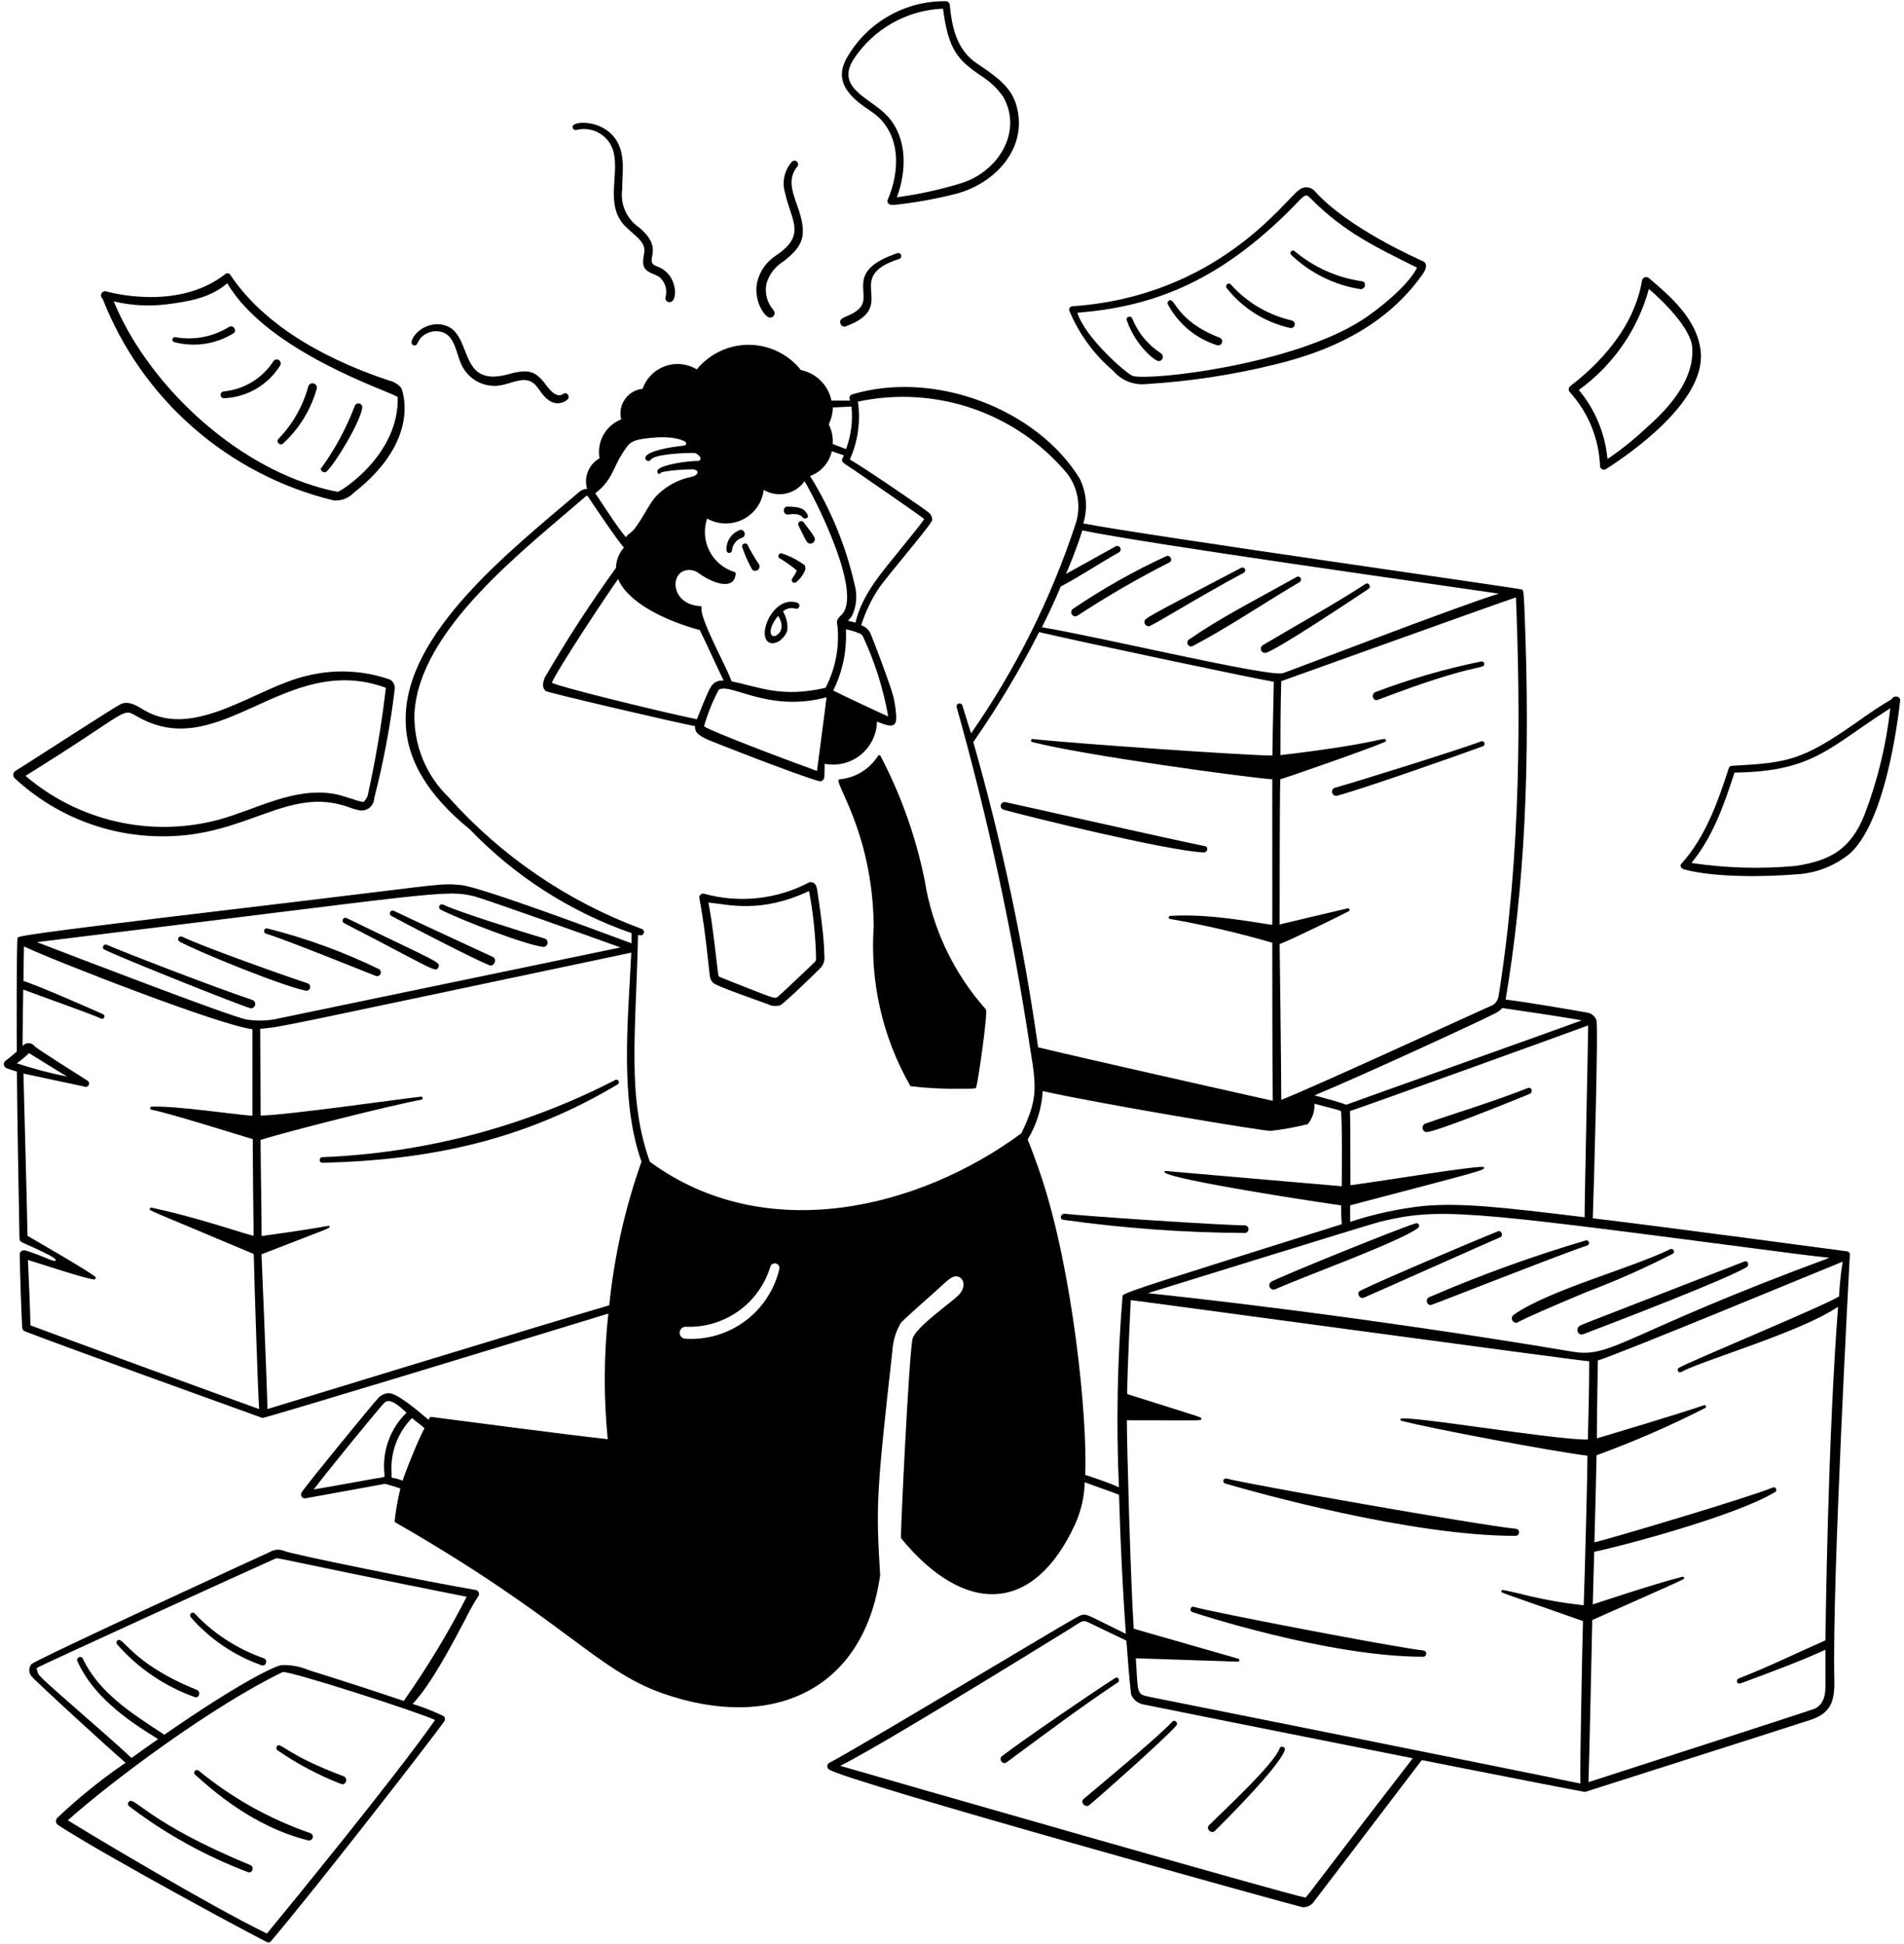 <svg width="380" height="388" viewBox="0 0 380 388" fill="none" xmlns="http://www.w3.org/2000/svg">
<path d="M159.104 120.312C154.135 118.683 150.713 127.603 153.809 128.356C155.234 128.702 156.884 127.012 157.128 125.77C157.245 124.475 156.945 123.176 156.273 122.063C156.6 121.758 157.002 121.545 157.439 121.445C157.875 121.345 158.33 121.361 158.757 121.493C158.835 121.516 158.916 121.523 158.997 121.514C159.077 121.506 159.155 121.481 159.226 121.443C159.297 121.404 159.359 121.351 159.41 121.289C159.46 121.226 159.498 121.153 159.521 121.076C159.544 120.998 159.551 120.917 159.542 120.837C159.534 120.756 159.509 120.678 159.47 120.607C159.432 120.536 159.379 120.474 159.316 120.423C159.253 120.373 159.181 120.335 159.104 120.312ZM155.031 126.808C153.687 127.603 152.994 125.749 155.295 122.939C156.456 124.69 155.988 126.258 155.051 126.727L155.031 126.808ZM155.906 110.435C155.458 110.435 155.092 111.148 155.54 111.413C156.772 112.128 157.937 112.953 159.022 113.877C158.533 115.201 157.698 115.608 158.126 116.117C158.208 116.216 158.32 116.285 158.445 116.314C158.57 116.344 158.701 116.332 158.818 116.28C159.516 115.73 160.086 115.036 160.488 114.243C160.623 114.042 160.707 113.81 160.732 113.569C160.757 113.327 160.722 113.084 160.631 112.859C159.207 111.786 157.609 110.966 155.906 110.435ZM149.267 108.826C149.206 108.695 149.1 108.59 148.969 108.53C148.837 108.469 148.688 108.458 148.549 108.497C148.409 108.536 148.288 108.623 148.207 108.743C148.126 108.863 148.091 109.008 148.107 109.152C148.631 110.744 149.313 112.279 150.143 113.734C150.295 113.866 150.488 113.942 150.689 113.948C150.89 113.955 151.088 113.892 151.248 113.77C151.408 113.648 151.521 113.475 151.569 113.279C151.616 113.083 151.594 112.877 151.508 112.696C150.978 111.942 149.267 109.152 149.267 108.826ZM160.448 104.326C160.364 104.185 160.228 104.084 160.069 104.044C159.911 104.004 159.743 104.028 159.602 104.112C159.462 104.196 159.361 104.332 159.321 104.49C159.28 104.649 159.305 104.817 159.389 104.957C159.552 105.242 160.631 107.523 160.977 108.073C161.096 108.275 161.29 108.422 161.518 108.482C161.745 108.541 161.986 108.507 162.189 108.389C162.391 108.27 162.538 108.075 162.598 107.848C162.657 107.621 162.623 107.379 162.504 107.177C162.199 106.607 160.672 104.631 160.448 104.326ZM147.801 105.751C146.951 106.028 146.214 106.576 145.707 107.312C145.199 108.048 144.947 108.931 144.991 109.824C144.991 109.97 145.049 110.11 145.152 110.213C145.255 110.316 145.395 110.374 145.541 110.374C145.687 110.374 145.826 110.316 145.93 110.213C146.033 110.11 146.091 109.97 146.091 109.824C146.158 109.231 146.402 108.672 146.791 108.218C147.179 107.764 147.694 107.437 148.27 107.279C148.418 107.179 148.53 107.034 148.59 106.865C148.65 106.696 148.654 106.513 148.601 106.341C148.549 106.17 148.443 106.021 148.299 105.914C148.155 105.808 147.98 105.751 147.801 105.751ZM157.413 102.697C160.203 102.31 159.959 103.491 160.631 103.491C161.303 103.491 161.425 103.084 160.997 102.452C160.57 101.821 160.142 101.129 157.149 101.129C156.151 101.108 156.171 102.88 157.413 102.697ZM181.708 216.82C184.998 217.219 188.312 217.389 191.626 217.329C194.579 217.329 194.782 217.329 194.843 217.023C195.312 215.252 197.206 201.954 196.758 201.485C190.3 194.231 186.059 185.276 184.539 175.683C182.788 167.056 179.826 158.719 175.741 150.92C175.72 150.867 175.684 150.822 175.637 150.79C175.589 150.758 175.534 150.741 175.477 150.741C175.42 150.741 175.364 150.758 175.317 150.79C175.27 150.822 175.233 150.867 175.212 150.92C174.378 152.221 173.259 153.315 171.939 154.12C170.62 154.924 169.134 155.418 167.596 155.563C165.803 155.563 174.173 165.521 174.377 184.908C173.606 196.037 176.157 207.144 181.708 216.82ZM163.767 193.217C164.068 192.889 164.292 192.497 164.422 192.07C164.553 191.644 164.586 191.194 164.52 190.753C164.52 186.925 163.421 179.777 163.095 177.679C162.973 176.946 162.851 176.6 162.484 176.315C162.349 176.22 162.197 176.154 162.036 176.119C161.875 176.084 161.709 176.081 161.547 176.111C155.072 179.54 147.529 180.356 140.47 178.392C140.353 178.364 140.231 178.369 140.116 178.405C140.002 178.441 139.899 178.506 139.818 178.595C139.126 179.288 139.94 178.331 141.509 193.462C141.671 194.867 141.671 195.641 142.384 196.231C143.097 196.822 147.19 198.268 153.279 200.467C153.655 200.666 154.068 200.786 154.492 200.817C154.916 200.849 155.342 200.792 155.743 200.65C156.619 200.223 163.258 193.747 163.767 193.217ZM143.402 194.806C143.219 194.235 142.262 184.155 141.366 180.164C145.439 180.55 151.813 182.404 161.466 177.862C162.287 182.23 162.756 186.657 162.871 191.099C162.871 191.486 162.871 191.731 162.667 191.975C162.464 192.219 155.662 198.655 155.295 198.919C154.583 199.449 154.99 199.49 145.948 195.946C143.647 195.009 143.504 195.009 143.402 194.806ZM122.895 215.537C104.716 224.912 84.704 230.188 64.266 230.994C64.135 231.019 64.018 231.088 63.933 231.19C63.849 231.292 63.803 231.421 63.803 231.554C63.803 231.686 63.849 231.815 63.933 231.917C64.018 232.019 64.135 232.089 64.266 232.114C85.811 231.604 104.628 227.613 123.323 216.433C123.413 216.361 123.477 216.261 123.503 216.149C123.529 216.036 123.516 215.918 123.467 215.814C123.417 215.71 123.333 215.626 123.23 215.575C123.126 215.525 123.008 215.511 122.895 215.537ZM50.438 199.632C42.618 197.025 23.414 189.572 21.317 188.594C20.706 188.309 20.197 189.246 20.828 189.552C24.697 191.446 47.75 200.63 49.97 201.261C50.175 201.291 50.383 201.246 50.557 201.134C50.731 201.022 50.858 200.85 50.916 200.651C50.973 200.452 50.956 200.239 50.868 200.052C50.78 199.865 50.627 199.715 50.438 199.632ZM61.353 196.272C57.118 194.887 40.317 188.92 36.366 186.986C36.237 186.915 36.084 186.9 35.943 186.942C35.802 186.984 35.683 187.08 35.613 187.21C35.542 187.339 35.527 187.492 35.569 187.633C35.611 187.774 35.707 187.893 35.837 187.963C39.563 190 56.405 196.842 60.946 197.738C61.141 197.792 61.349 197.767 61.524 197.667C61.7 197.568 61.829 197.403 61.883 197.209C61.937 197.014 61.912 196.806 61.812 196.631C61.713 196.455 61.548 196.326 61.353 196.272ZM53.371 185.336C53.233 185.298 53.086 185.317 52.962 185.387C52.837 185.458 52.747 185.575 52.709 185.713C52.671 185.851 52.689 185.998 52.76 186.122C52.831 186.246 52.948 186.337 53.086 186.375C56.894 187.515 71.719 193.523 75.038 194.826C75.214 194.879 75.403 194.867 75.57 194.791C75.737 194.715 75.87 194.58 75.945 194.413C76.02 194.246 76.031 194.057 75.977 193.881C75.922 193.706 75.806 193.557 75.65 193.462C68.524 189.991 61.057 187.268 53.371 185.336ZM69.133 183.239C69.004 183.191 68.861 183.192 68.733 183.242C68.604 183.291 68.498 183.385 68.433 183.507C68.369 183.629 68.351 183.769 68.382 183.903C68.413 184.038 68.492 184.156 68.603 184.236C86.748 193.604 86.931 194.215 87.481 193.115C88.031 192.016 87.379 192.118 69.133 183.239ZM98.356 191.018C97.216 190.488 80.72 182.872 78.643 181.833C77.991 181.487 77.442 182.465 78.073 182.811C81.311 184.583 94.365 191.344 97.643 192.667C98.6 193.075 99.293 191.486 98.356 191.018ZM87.848 181.528C91.249 183.34 104.791 188.615 108.436 189.022C109.414 189.022 109.597 187.637 108.701 187.352C103.59 185.805 91.391 182.017 88.337 180.53C88.211 180.501 88.079 180.515 87.963 180.57C87.846 180.626 87.752 180.719 87.695 180.835C87.639 180.95 87.623 181.082 87.651 181.208C87.678 181.334 87.748 181.447 87.848 181.528ZM94.792 317.36C85.852 315.853 58.36 310.314 56.67 309.58C56.216 309.396 55.726 309.32 55.238 309.359C54.75 309.398 54.278 309.55 53.859 309.804C53.391 310.008 6.899 331.391 6.267 332.206C5.995 332.543 5.846 332.963 5.846 333.397C5.846 333.831 5.995 334.251 6.267 334.588C6.675 335.219 21.134 348.497 25.064 351.878C20.236 355.173 15.68 358.85 11.44 362.875C11.342 362.974 11.268 363.094 11.222 363.226C11.177 363.358 11.161 363.498 11.177 363.636C11.193 363.775 11.239 363.908 11.313 364.027C11.386 364.145 11.485 364.245 11.603 364.32C20.93 370.43 53.086 387.76 53.513 387.76C53.617 387.761 53.719 387.739 53.814 387.697C53.909 387.655 53.994 387.593 54.063 387.516C63.288 376.641 86.137 347.194 88.683 343.589C88.739 343.506 88.778 343.411 88.797 343.312C88.817 343.213 88.816 343.111 88.795 343.012C88.774 342.914 88.734 342.82 88.676 342.737C88.618 342.654 88.544 342.584 88.459 342.53C86.486 341.576 84.444 340.773 82.349 340.127C85.954 336.38 90.231 328.234 92.878 323.225C93.612 321.694 94.442 320.212 95.362 318.785C95.478 318.67 95.557 318.523 95.59 318.363C95.623 318.202 95.608 318.036 95.548 317.884C95.487 317.733 95.383 317.602 95.249 317.509C95.114 317.415 94.956 317.364 94.792 317.36ZM56.425 333.774C57.871 333.489 83.958 341.919 86.83 343.345C78.684 354.993 56.507 382.038 53.269 385.968C41.722 380.368 17.366 365.766 13.537 363.363C22.518 355.319 42.679 340.372 56.425 333.774ZM61.557 333.366C59.854 332.64 58.01 332.306 56.161 332.389C54.837 332.592 48.015 335.729 32.802 346.277C26.428 342.103 19.789 337.989 16.511 331.065C16.165 330.373 15.126 330.923 15.452 331.635C18.567 338.457 24.962 343.141 31.56 347.153C29.89 348.314 28.098 349.577 26.245 350.921C23.537 348.375 19.769 345.096 16.409 342.164C6.491 333.488 7.795 334.486 7.428 333.489C7.306 333.142 7.286 333.061 7.428 332.898C8.283 332.368 50.581 313.042 54.816 311.189C55.672 310.823 52.434 310.639 93.143 318.745C89.443 325.959 85.245 332.907 80.578 339.537C75.14 337.684 67.809 335.321 61.557 333.366Z" fill="black"/>
<path d="M39.298 337.337C25.959 331.961 24.575 326.361 23.394 327.501C23.344 327.551 23.304 327.609 23.277 327.674C23.25 327.739 23.236 327.808 23.236 327.878C23.236 327.948 23.25 328.018 23.277 328.082C23.304 328.147 23.344 328.206 23.394 328.255C27.566 333.027 32.896 336.645 38.871 338.763C39.767 339.068 40.133 337.684 39.298 337.337ZM52.617 331.004C47.38 329.177 42.658 326.118 38.85 322.084C38.382 321.575 37.608 322.308 38.077 322.838C41.881 327.187 46.741 330.484 52.189 332.409C53.085 332.715 53.553 331.33 52.617 331.004ZM284.142 329.477C277.808 328.744 241.213 321.677 238.281 320.761C237.609 320.537 237.303 321.575 237.975 321.799C238.24 321.901 264.877 330.719 284.121 330.719C284.267 330.695 284.4 330.621 284.497 330.509C284.594 330.397 284.648 330.254 284.65 330.106C284.653 329.958 284.603 329.814 284.51 329.699C284.417 329.584 284.287 329.505 284.142 329.477ZM244.533 296.14C250.52 297.891 281.433 306.587 302.47 306.587C302.659 306.587 302.84 306.512 302.974 306.378C303.108 306.245 303.183 306.063 303.183 305.874C303.183 305.685 303.108 305.504 302.974 305.37C302.84 305.237 302.659 305.161 302.47 305.161C295.22 304.449 249.013 296.282 244.797 295.142C244.665 295.107 244.524 295.126 244.406 295.195C244.287 295.263 244.201 295.376 244.166 295.509C244.131 295.641 244.15 295.782 244.219 295.9C244.287 296.019 244.4 296.105 244.533 296.14ZM282.574 244.19C278.684 245.391 255.896 254.678 253.778 255.818C253.606 255.91 253.471 256.057 253.394 256.236C253.318 256.415 253.304 256.615 253.357 256.802C253.409 256.99 253.523 257.154 253.682 257.267C253.84 257.381 254.032 257.437 254.226 257.427C254.613 257.427 253.513 257.63 262.901 253.944C270.62 250.91 280.211 247.143 282.961 245.167C283.074 245.106 283.162 245.004 283.206 244.883C283.25 244.761 283.248 244.627 283.2 244.507C283.153 244.387 283.063 244.288 282.947 244.23C282.832 244.171 282.699 244.157 282.574 244.19ZM299.415 246.98C300.128 246.674 299.639 245.493 298.926 245.799C294.181 247.713 275.976 255.431 271.516 257.63C270.599 258.079 271.332 259.402 272.249 259.015C274.407 258.099 296.992 247.998 299.415 246.98ZM316.501 247.611C305.833 250.76 295.367 254.555 285.16 258.975C285.008 259.066 284.89 259.203 284.821 259.366C284.752 259.529 284.737 259.71 284.778 259.882C284.819 260.054 284.914 260.209 285.048 260.324C285.182 260.439 285.35 260.509 285.527 260.522C285.812 260.522 313.182 249.709 316.786 248.629C316.914 248.586 317.021 248.495 317.084 248.375C317.147 248.255 317.162 248.116 317.126 247.985C317.089 247.855 317.004 247.743 316.888 247.674C316.772 247.604 316.633 247.582 316.501 247.611ZM333.913 250.238C334.006 250.157 334.067 250.046 334.087 249.924C334.106 249.802 334.083 249.677 334.02 249.57C333.957 249.464 333.859 249.383 333.743 249.341C333.627 249.3 333.499 249.3 333.383 249.342C325.523 253.191 309.231 257.488 302.124 262.437C301.968 262.538 301.848 262.687 301.782 262.861C301.717 263.035 301.708 263.226 301.758 263.405C301.808 263.584 301.914 263.743 302.06 263.858C302.206 263.973 302.386 264.039 302.572 264.045C303.244 264.045 300.332 264.717 316.562 257.936C322.489 255.705 328.282 253.135 333.913 250.238ZM348.127 251.827C343.647 253.598 316.562 264.045 315.442 264.554C314.322 265.064 314.872 266.754 315.992 266.326C322.61 263.801 344.502 255.411 348.575 252.947C349.227 252.56 348.84 251.521 348.127 251.827ZM82.512 68.912C83.591 69.299 83.041 67.527 85.282 66.509C86.281 66.046 87.422 65.995 88.458 66.366C90.76 67.262 91.065 70.439 91.961 72.476C92.481 73.765 93.36 74.878 94.493 75.683C95.627 76.487 96.967 76.951 98.356 77.017C101.349 77.221 104.221 74.736 106.501 76.508C107.601 77.445 108.11 78.891 109.393 79.787C109.945 80.259 110.652 80.511 111.378 80.492C112.104 80.473 112.797 80.186 113.324 79.685C113.812 79.074 113.1 78.137 112.428 78.626C111.226 79.501 109.902 78.117 109.027 76.915C106.99 74.146 105.646 73.535 101.471 74.695C90.76 77.689 94.833 65.755 88.051 64.778C83.917 64.187 81.087 68.403 82.512 68.912ZM115.034 25.943C116.406 25.593 117.857 25.731 119.138 26.333C120.42 26.935 121.453 27.963 122.06 29.242C124.259 34.089 120.024 41.216 125.359 45.696C126.662 47 128.536 48.099 128.617 49.912C128.617 50.584 128.332 51.459 128.353 52.274C128.353 54.535 130.511 54.453 131.652 55.349C132.199 55.826 132.601 56.448 132.81 57.144C133.019 57.839 133.027 58.58 132.833 59.279C132.801 59.38 132.79 59.485 132.8 59.59C132.81 59.694 132.84 59.796 132.889 59.889C132.939 59.982 133.006 60.064 133.087 60.13C133.168 60.197 133.262 60.247 133.362 60.277C135.399 60.888 135.541 54.718 131.122 53.17C128.129 52.111 132.975 49.953 127.579 45.431C126.358 44.606 125.392 43.455 124.791 42.109C124.19 40.763 123.978 39.276 124.178 37.815C124.178 34.72 124.809 31.38 123.282 28.468C120.859 23.886 114.627 24.028 114.301 25.189C114.273 25.291 114.273 25.399 114.299 25.502C114.326 25.605 114.379 25.699 114.453 25.775C114.527 25.851 114.619 25.906 114.721 25.936C114.823 25.965 114.931 25.968 115.034 25.943ZM153.686 63.413C153.862 63.411 154.034 63.359 154.181 63.262C154.327 63.164 154.443 63.027 154.514 62.866C154.585 62.705 154.608 62.527 154.58 62.353C154.553 62.179 154.476 62.017 154.358 61.886C153.732 61.172 153.28 60.322 153.04 59.403C152.799 58.483 152.777 57.521 152.973 56.591C153.528 54.724 154.764 53.132 156.435 52.132C160.345 49.016 161.262 47.04 159.083 40.951C158.105 38.222 157.189 35.636 159.083 33.294C159.148 33.226 159.2 33.146 159.234 33.057C159.269 32.969 159.285 32.876 159.284 32.781C159.282 32.686 159.261 32.593 159.223 32.507C159.185 32.42 159.131 32.342 159.062 32.276C158.994 32.211 158.914 32.159 158.826 32.125C158.738 32.09 158.644 32.073 158.549 32.075C158.455 32.077 158.361 32.098 158.275 32.136C158.188 32.174 158.11 32.228 158.044 32.296C157.303 33.128 156.789 34.136 156.55 35.224C156.311 36.311 156.356 37.442 156.68 38.508C157.942 44.189 160.997 46.877 154.867 51.011C153.014 52.209 151.682 54.065 151.141 56.204C150.285 60.053 152.668 63.413 153.686 63.413ZM168.797 65.144C179.794 61.072 167.779 55.431 179.468 51.684C179.619 51.635 179.745 51.528 179.817 51.387C179.89 51.245 179.903 51.081 179.855 50.93C179.806 50.779 179.699 50.653 179.558 50.581C179.417 50.508 179.252 50.494 179.101 50.543C168.532 54.087 174.03 58.587 171.689 61.377C169.917 63.413 167.127 63.108 167.758 64.635C167.79 64.739 167.843 64.835 167.913 64.917C167.984 64.999 168.07 65.067 168.167 65.114C168.265 65.162 168.371 65.189 168.479 65.194C168.587 65.2 168.695 65.183 168.797 65.144ZM66.567 99.886C67.318 99.953 68.075 99.849 68.781 99.581C69.486 99.313 70.122 98.888 70.639 98.339C84.447 87.525 80.129 77.506 80.068 77.424C79.444 76.682 78.592 76.166 77.645 75.958C62.819 71.05 51.863 63.739 45.978 54.881C45.733 54.494 45.265 54.392 44.736 54.881C35.164 62.232 21.316 58.2 21.174 58.159C20.359 57.915 19.748 59.117 20.461 59.585C24.339 69.515 30.555 78.363 38.581 85.379C46.607 92.395 56.207 97.371 66.567 99.886ZM22.701 60.155C26.113 60.978 29.644 61.185 33.128 60.766C37.201 60.257 42.007 59.544 45.347 56.53C53.492 70.337 77.645 78.035 79.376 79.257C79.702 90.682 68.236 97.972 67.422 98.176C65.733 97.866 64.066 97.444 62.432 96.913C45.204 91.557 29.116 75.816 22.701 60.155Z" fill="black"/>
<path d="M65.162 94.144C66.934 92.535 72.086 83.961 72.31 81.273C72.305 81.092 72.236 80.918 72.115 80.782C71.995 80.646 71.83 80.557 71.65 80.531C71.471 80.504 71.287 80.541 71.132 80.636C70.978 80.731 70.861 80.877 70.803 81.049C69.153 85.388 66.949 89.495 64.246 93.268C63.594 93.675 64.531 94.632 65.162 94.144ZM61.517 77.16C60.451 81.079 58.413 84.665 55.591 87.586C54.959 88.177 55.896 89.114 56.507 88.523C59.712 85.578 62.032 81.798 63.207 77.608C63.267 77.383 63.234 77.145 63.118 76.944C63.002 76.744 62.81 76.598 62.586 76.538C62.362 76.479 62.123 76.511 61.923 76.628C61.722 76.744 61.576 76.935 61.517 77.16ZM54.532 72.15C53.438 73.836 51.974 75.251 50.253 76.288C48.531 77.326 46.596 77.958 44.594 78.137C44.433 78.165 44.287 78.249 44.182 78.374C44.077 78.498 44.02 78.656 44.02 78.819C44.02 78.982 44.077 79.14 44.182 79.265C44.287 79.39 44.433 79.474 44.594 79.501C46.872 79.423 49.097 78.786 51.071 77.646C53.046 76.506 54.71 74.899 55.917 72.965C56.025 72.781 56.055 72.562 56.002 72.356C55.948 72.149 55.815 71.973 55.632 71.865C55.448 71.757 55.229 71.726 55.023 71.78C54.816 71.833 54.64 71.966 54.532 72.15ZM45.694 65.267C42.493 67.254 38.668 67.98 34.961 67.303C34.84 67.291 34.718 67.323 34.618 67.393C34.518 67.463 34.446 67.567 34.417 67.686C34.387 67.805 34.401 67.93 34.456 68.039C34.511 68.148 34.604 68.234 34.717 68.281C36.695 68.81 38.759 68.933 40.786 68.643C42.812 68.352 44.759 67.654 46.508 66.59C47.445 66.102 46.569 64.717 45.694 65.267ZM174.153 22.44C180.1 26.696 179.509 34.475 177.188 39.831C177.107 40.034 177.107 40.26 177.188 40.463C177.432 40.911 177.88 40.911 178.389 40.911C182.314 40.502 186.207 39.822 190.038 38.874C198.184 37.082 205.087 29.934 202.969 21.503C202.012 17.267 198.509 15.088 194.966 12.665C190.893 9.916 189.997 5.415 189.549 0.955C189.53 0.766 189.443 0.59 189.305 0.459C189.166 0.328 188.986 0.251 188.796 0.243C184.853 0.186 180.965 1.171 177.525 3.099C174.086 5.026 171.215 7.827 169.205 11.219C165.784 16.758 170.549 20.017 174.153 22.44ZM188.205 1.729C189.264 9.875 191.076 11.911 195.679 15.048C197.447 16.136 198.978 17.57 200.179 19.263C204.252 26.289 199.161 34.435 191.585 36.654C187.469 37.896 183.261 38.809 179 39.383C180.833 34.496 181.281 27.816 177.208 23.275C173.929 19.589 166.659 17.736 170.345 11.85C172.3 8.862 174.941 6.384 178.047 4.624C181.154 2.863 184.637 1.871 188.205 1.729ZM222.173 74.023C223 74.997 224.058 75.747 225.249 76.206C226.441 76.665 227.729 76.818 228.995 76.65C237.518 76.127 245.976 74.839 254.268 72.802C267.708 69.604 277.585 63.78 284 54.636C284.631 53.72 284.957 52.6 284 52.152C283.043 51.704 268.93 45.513 262.373 38.121C261.976 37.69 261.427 37.429 260.842 37.395C260.257 37.361 259.681 37.555 259.237 37.937C256.406 39.974 242.945 59.157 214.048 61.133C213.942 61.137 213.839 61.166 213.746 61.217C213.653 61.268 213.573 61.339 213.512 61.426C213.451 61.512 213.411 61.611 213.394 61.716C213.377 61.821 213.385 61.928 213.416 62.029C215.349 66.662 218.349 70.772 222.173 74.023ZM261.599 39.628C268.319 46.409 274.714 49.382 282.819 53.435C280.904 57.263 274.551 62.151 271.72 63.963C257.709 72.863 229.565 76.04 226.083 75.042C224.983 74.716 216.715 67.629 215.005 62.436C229.443 61.275 242.334 56.693 256.63 42.743C260.54 38.915 260.357 38.365 261.599 39.628Z" fill="black"/>
<path d="M225.981 63.596C225.737 62.904 224.637 63.23 224.882 63.943C226.653 69.013 230.482 72.089 231.296 72.089C231.471 72.074 231.637 72.007 231.772 71.895C231.906 71.783 232.004 71.633 232.05 71.464C232.097 71.295 232.091 71.116 232.032 70.951C231.974 70.786 231.866 70.643 231.724 70.541C229.139 68.874 227.133 66.448 225.981 63.596ZM243.352 67.384C234.392 63.861 234.636 59.239 233.292 60.012C233.229 60.048 233.174 60.096 233.129 60.154C233.085 60.211 233.052 60.277 233.033 60.347C233.015 60.417 233.01 60.49 233.019 60.562C233.029 60.634 233.052 60.703 233.089 60.766C235.169 64.66 238.693 67.585 242.904 68.912C243.107 68.971 243.325 68.948 243.51 68.846C243.695 68.745 243.833 68.575 243.892 68.372C243.951 68.169 243.928 67.952 243.827 67.766C243.725 67.581 243.555 67.444 243.352 67.384ZM257.872 63.983C253.152 62.912 248.882 60.4 245.653 56.795C245.185 56.225 244.371 56.978 244.839 57.528C248.004 61.521 252.436 64.315 257.404 65.45C257.598 65.512 257.809 65.494 257.991 65.401C258.172 65.307 258.309 65.145 258.371 64.951C258.433 64.756 258.416 64.545 258.322 64.364C258.228 64.182 258.067 64.046 257.872 63.983ZM257.689 50.869C261.475 54.496 266.278 56.883 271.455 57.711C272.474 57.854 272.861 56.306 271.822 56.143C266.877 55.441 262.228 53.367 258.402 50.156C258.307 50.061 258.179 50.008 258.045 50.008C257.912 50.008 257.783 50.061 257.689 50.156C257.594 50.25 257.541 50.379 257.541 50.512C257.541 50.646 257.594 50.774 257.689 50.869ZM319.333 93.003C319.336 93.137 319.374 93.268 319.443 93.383C319.512 93.499 319.61 93.594 319.727 93.659C319.844 93.725 319.977 93.759 320.111 93.758C320.245 93.758 320.377 93.722 320.493 93.655C325.157 90.681 340.451 80.173 339.432 70.195C338.781 63.678 333.16 58.974 329.108 55.532C329 55.432 328.868 55.361 328.725 55.328C328.581 55.296 328.432 55.301 328.291 55.344C328.151 55.388 328.024 55.468 327.924 55.576C327.824 55.684 327.755 55.816 327.723 55.96C326.114 65.531 319.088 72.7 313.468 77.017C313.366 77.083 313.28 77.17 313.215 77.272C313.151 77.375 313.109 77.49 313.094 77.61C313.078 77.731 313.089 77.853 313.126 77.968C313.162 78.084 313.223 78.19 313.305 78.279C316.979 82.328 319.113 87.54 319.333 93.003ZM315.097 77.852C321.924 72.924 326.86 65.81 329.087 57.691C331.959 60.114 337.416 65.531 337.722 69.258C338.353 76.793 331.144 83.147 328.069 85.875C325.809 87.98 323.385 89.9 320.819 91.618C320.357 86.554 318.361 81.751 315.097 77.852ZM32.66 166.947C49.461 166.947 57.526 156.765 69.663 161.143C70.362 161.417 71.084 161.629 71.821 161.774C72.175 161.82 72.535 161.791 72.877 161.689C73.218 161.587 73.535 161.414 73.806 161.181C74.076 160.949 74.295 160.662 74.448 160.34C74.601 160.018 74.684 159.667 74.693 159.31C76.516 152.21 77.876 145 78.766 137.724C78.834 137.338 78.79 136.941 78.638 136.579C78.486 136.218 78.234 135.908 77.91 135.687C72.597 133.804 66.847 133.521 61.374 134.873C51.192 137.133 38.973 147.723 28.791 141.776C27.366 140.941 26.021 139.943 24.311 140.452C23.415 140.738 6.716 151.653 3.091 153.873C2.972 153.946 2.871 154.045 2.795 154.163C2.72 154.28 2.671 154.413 2.654 154.552C2.636 154.691 2.65 154.831 2.694 154.964C2.738 155.097 2.811 155.218 2.908 155.319C10.98 162.845 21.623 167.005 32.66 166.947ZM5.087 154.871C26.653 141.491 24.087 141.206 27.488 143.08C44.003 152.529 56.976 129.944 77.014 137.296C76.171 144.571 74.947 151.796 73.349 158.944C73.186 159.269 72.778 160.084 72.392 160.084C71.623 159.921 70.868 159.704 70.131 159.432C68.909 159.066 67.545 158.618 66.812 158.495C58.666 157.05 51.212 161.55 43.718 163.607C37.054 165.398 30.053 165.539 23.322 164.017C16.591 162.494 10.332 159.355 5.087 154.871ZM377.535 139.577C375.193 140.921 372.891 142.53 370.672 144.098C359.634 151.836 356.926 152.244 345.664 152.875C345.522 152.874 345.384 152.919 345.27 153.003C345.156 153.088 345.073 153.207 345.033 153.343C342.752 160.369 340.328 167.13 335.563 172.425C334.993 173.077 336.032 173.586 336.235 173.586C342.345 175.174 352.018 175.052 358.351 174.543C362.426 174.363 366.324 172.83 369.429 170.185C375.539 164.259 378.247 148.415 379.225 139.923C379.388 138.946 377.942 138.701 377.535 139.577ZM377.27 141.328C376.479 148.547 374.775 155.636 372.199 162.426C369.389 169.676 365.133 171.794 358.412 172.853C351.469 173.497 344.474 173.298 337.579 172.262C341.754 167.171 343.953 161.061 346.173 154.219C362.098 154.015 365.01 149.128 377.351 141.328H377.27ZM25.736 360.533C32.978 366.042 40.975 370.479 49.481 373.708C50.418 374.034 50.805 372.629 49.929 372.283C29.341 363.791 26.714 358.354 25.716 359.677C25.659 359.734 25.615 359.801 25.585 359.875C25.555 359.95 25.541 360.029 25.543 360.109C25.545 360.189 25.563 360.268 25.596 360.341C25.629 360.414 25.677 360.479 25.736 360.533ZM61.537 367.375C61.723 367.412 61.916 367.377 62.077 367.278C62.239 367.179 62.357 367.022 62.408 366.84C62.46 366.658 62.44 366.463 62.355 366.294C62.269 366.125 62.122 365.995 61.945 365.929C53.829 363.125 46.278 358.898 39.645 353.446C39.592 353.4 39.53 353.366 39.463 353.344C39.396 353.323 39.326 353.314 39.256 353.32C39.186 353.326 39.118 353.345 39.055 353.377C38.993 353.409 38.937 353.453 38.892 353.507C38.846 353.56 38.812 353.622 38.79 353.689C38.769 353.756 38.761 353.826 38.766 353.896C38.772 353.966 38.791 354.034 38.824 354.097C38.855 354.159 38.9 354.215 38.953 354.26C42.109 357.111 50.52 364.687 61.537 367.375ZM68.074 356.113C69.072 356.48 69.541 354.932 68.563 354.566C56.752 350.147 55.957 347.54 55.245 348.619C55.164 348.742 55.135 348.891 55.161 349.035C55.188 349.179 55.269 349.307 55.387 349.393C59.343 352.115 63.6 354.371 68.074 356.113ZM222.58 334.955C218.507 337.521 203.519 347.784 199.955 350.574C199.222 351.165 200.139 352.366 200.892 351.796C208.407 346.237 215.799 340.677 223.11 335.83C223.66 335.443 223.11 334.588 222.58 334.955ZM216.308 359.066C215.473 359.779 216.634 360.981 217.449 360.288C219.078 358.964 232.193 347.377 234.758 344.465C235.247 343.915 234.433 343.141 233.944 343.691C231.459 346.461 219.22 356.623 216.308 359.066ZM242.477 365.481C244.513 363.445 255.347 352.651 256.406 349.352C256.63 348.68 255.591 348.375 255.367 349.047C254.329 352.102 243.841 361.795 241.336 364.32C240.562 364.992 241.723 366.194 242.477 365.481ZM296.219 132.714C296.245 132.626 296.248 132.533 296.228 132.444C296.208 132.355 296.165 132.273 296.104 132.205C296.042 132.137 295.964 132.087 295.877 132.058C295.79 132.03 295.697 132.024 295.608 132.042C288.423 133.509 281.367 135.552 274.51 138.151C273.553 138.518 274.001 140.066 274.999 139.699C293.856 132.49 295.893 133.61 296.219 132.714ZM295.628 147.987C290.7 149.82 271.191 155.909 266.344 157.274C266.162 157.356 266.017 157.501 265.933 157.682C265.849 157.863 265.833 158.068 265.887 158.26C265.941 158.452 266.062 158.618 266.228 158.729C266.394 158.839 266.594 158.886 266.792 158.862C271.944 157.498 291.229 150.716 295.954 148.965C296.084 148.922 296.191 148.829 296.252 148.707C296.313 148.584 296.323 148.443 296.28 148.313C296.237 148.184 296.144 148.076 296.021 148.015C295.899 147.954 295.758 147.944 295.628 147.987ZM200.302 161.632C205.026 162.955 232.702 169.777 240.196 170.164C241.031 170.164 241.255 169.065 240.461 168.902C233.761 167.558 201.768 160.328 200.688 160.125C200.489 160.073 200.277 160.104 200.099 160.209C199.921 160.314 199.793 160.485 199.742 160.685C199.69 160.885 199.72 161.097 199.825 161.274C199.93 161.452 200.102 161.58 200.302 161.632ZM272.555 116.544C265.916 120.862 258.911 124.69 252.068 128.763C251.903 128.853 251.773 128.996 251.699 129.169C251.625 129.342 251.612 129.535 251.661 129.717C251.711 129.898 251.82 130.058 251.972 130.169C252.123 130.281 252.308 130.338 252.496 130.331C254.023 130.331 271.272 118.785 272.535 117.95C273.044 117.603 273.655 117.318 273.288 116.768C273.259 116.702 273.215 116.643 273.16 116.595C273.106 116.547 273.042 116.511 272.973 116.49C272.903 116.469 272.83 116.463 272.758 116.472C272.686 116.481 272.617 116.506 272.555 116.544ZM258.768 115.18C249.421 120.393 243.373 123.448 237.263 127.684C237.115 127.796 237.014 127.96 236.979 128.142C236.944 128.325 236.978 128.514 237.074 128.673C237.17 128.832 237.322 128.95 237.499 129.004C237.677 129.059 237.869 129.045 238.037 128.967C245.348 125.118 252.292 120.353 259.379 116.198C259.446 116.158 259.504 116.105 259.551 116.043C259.597 115.98 259.631 115.909 259.65 115.833C259.669 115.758 259.672 115.679 259.661 115.602C259.65 115.525 259.623 115.451 259.583 115.384C259.543 115.317 259.49 115.259 259.427 115.212C259.365 115.166 259.293 115.132 259.218 115.113C259.142 115.094 259.063 115.09 258.986 115.102C258.909 115.113 258.835 115.14 258.768 115.18ZM247.71 113.347C228.568 123.387 228.405 123.407 228.405 124.14C228.405 124.369 228.494 124.589 228.654 124.753C228.814 124.916 229.031 125.011 229.26 125.016C229.912 125.016 238.73 119.416 248.24 114.325C248.369 114.255 248.466 114.136 248.508 113.994C248.55 113.853 248.534 113.701 248.464 113.571C248.394 113.442 248.275 113.345 248.133 113.303C247.992 113.261 247.84 113.277 247.71 113.347ZM232.763 111.026C226.28 114.011 220.055 117.525 214.149 121.534C213.976 121.652 213.854 121.832 213.811 122.037C213.767 122.243 213.804 122.457 213.914 122.636C214.024 122.814 214.199 122.943 214.403 122.996C214.606 123.049 214.822 123.021 215.005 122.919C220.946 119.024 227.099 115.461 233.435 112.248C234.168 111.82 233.475 110.639 232.763 111.026ZM304.833 217.227C298.133 219.874 291.168 221.952 284.468 224.293C284.284 224.363 284.128 224.494 284.027 224.663C283.926 224.833 283.885 225.032 283.911 225.227C283.937 225.423 284.028 225.604 284.17 225.742C284.312 225.879 284.496 225.964 284.692 225.984C286.525 225.984 301.29 219.976 303.021 219.284C305.424 218.306 305.607 218.327 305.688 217.858C305.718 217.747 305.714 217.63 305.677 217.521C305.639 217.413 305.569 217.318 305.477 217.25C305.384 217.182 305.273 217.143 305.158 217.139C305.043 217.135 304.93 217.165 304.833 217.227ZM248.525 246.124C248.706 246.095 248.871 246.002 248.99 245.862C249.108 245.722 249.174 245.544 249.174 245.361C249.174 245.177 249.108 245 248.99 244.86C248.871 244.72 248.706 244.627 248.525 244.597C243.719 244.597 215.107 242.662 212.48 242.275C211.665 242.275 211.4 243.375 212.215 243.497C224.246 245.186 236.376 246.064 248.525 246.124Z" fill="black"/>
<path d="M369.205 250.238C369.152 250.123 369.073 250.023 368.974 249.945C368.875 249.867 368.759 249.814 368.635 249.79C368.635 249.79 331.979 244.862 317.886 243.192C318.07 238.08 319.047 204.642 318.599 203.562C318.422 203.158 318.14 202.809 317.781 202.551C317.423 202.293 317.002 202.136 316.563 202.096C315.117 201.831 304.934 200.06 300.495 199.53C304.201 177.312 305.545 153.18 304.242 121.432C304.099 118.153 304.038 117.909 303.774 117.685C303.509 117.461 228.425 106.851 216.206 104.489C217.106 101.541 216.858 98.362 215.514 95.589C207.083 81.742 186.596 73.759 170.08 78.728C169.408 78.931 169.53 79.583 169.612 79.97H165.946C165.633 78.467 164.889 77.089 163.803 76.003C162.718 74.918 161.339 74.173 159.837 73.86C158.596 72.302 157.021 71.041 155.229 70.17C153.437 69.3 151.472 68.842 149.48 68.83C147.488 68.819 145.518 69.253 143.716 70.103C141.913 70.952 140.324 72.194 139.065 73.738C138.124 73.167 137.068 72.812 135.973 72.701C134.878 72.59 133.772 72.725 132.736 73.096C131.7 73.466 130.759 74.064 129.983 74.844C129.208 75.625 128.616 76.569 128.251 77.608C127.549 77.683 126.871 77.907 126.262 78.267C125.654 78.626 125.129 79.111 124.724 79.69C124.319 80.269 124.043 80.928 123.913 81.622C123.784 82.317 123.805 83.031 123.975 83.717C122.467 84.309 121.212 85.407 120.425 86.822C119.637 88.237 119.366 89.882 119.657 91.476C118.616 92.066 117.804 92.99 117.353 94.099C116.902 95.207 116.839 96.436 117.173 97.585C116.585 97.597 116.021 97.822 115.584 98.216C102.144 109.702 80.72 126.34 80.965 143.752C80.965 151.429 85.363 158.76 93.754 165.542C102.732 174.905 113.8 182.01 126.052 186.273V188.309C117.641 185.173 95.994 177.129 92.063 176.681C88.133 176.233 86.85 176.681 63.899 179.43C10.483 185.784 3.763 186.741 3.518 187.169C3.274 187.597 3.335 207.737 3.355 209.916C2.989 210.222 1.787 211.26 1.156 211.708C1.021 211.795 0.913 211.918 0.845 212.063C0.777 212.209 0.751 212.37 0.77 212.529C0.789 212.689 0.852 212.839 0.953 212.964C1.054 213.089 1.188 213.183 1.339 213.236C1.97 213.48 2.643 213.704 3.376 213.908C3.376 219.732 3.864 246.348 3.885 247.163C3.905 247.978 4.251 247.896 7.062 249.199C8.63 249.953 11.134 251.053 11.134 251.562C11.134 252.071 8.976 251.012 7.958 250.625C5.27 249.627 4.699 249.362 4.211 249.79C4.119 249.857 4.046 249.947 4 250.05C3.953 250.154 3.935 250.268 3.946 250.381C3.946 252.885 4.272 262.599 4.435 265.043C4.445 265.211 4.507 265.372 4.613 265.504C4.719 265.635 4.863 265.73 5.025 265.776C11.318 268.261 52.373 283.045 52.373 283.045C53.167 283.045 105.626 267.059 121.409 262.212C120.504 270.542 120.463 278.943 121.287 287.281C115.177 286.65 92.165 283.636 86.076 282.842C86.017 282.833 85.956 282.842 85.902 282.867C85.848 282.892 85.802 282.933 85.771 282.984C85.465 283.493 85.567 283.453 85.363 283.269C82.797 281.09 79.254 278.158 77.625 278.097C77.177 278.106 76.737 278.217 76.338 278.422C75.939 278.627 75.593 278.919 75.324 279.278C74.468 280.154 61.578 295.855 60.193 297.912C60.11 298.043 60.068 298.197 60.074 298.353C60.079 298.508 60.132 298.659 60.224 298.784C60.316 298.91 60.444 299.004 60.592 299.056C60.739 299.107 60.898 299.113 61.048 299.072L76.851 296.201C77.299 296.343 78.888 296.73 79.906 297.138C79.388 299.263 79.007 301.419 78.765 303.593C78.757 303.653 78.765 303.713 78.791 303.767C78.816 303.822 78.857 303.867 78.908 303.899C112.611 323.245 118.924 333.346 132.263 338.03C153.87 345.605 172.361 337.663 175.66 314.448C174.845 300.864 174.825 298.747 178.104 269.646C178.213 267.702 178.778 265.811 179.753 264.127C180.14 263.597 184.335 259.871 186.84 257.651C188.999 255.716 190.037 254.474 191.239 254.84C192.44 255.207 192.848 257.04 191.239 258.608C189.63 260.176 182.869 264.86 182.156 267.141C181.444 269.421 179.672 306.852 179.814 307.035C192.461 322.471 206.288 322.308 214.577 304.245C215.764 301.617 216.414 298.778 216.491 295.895C218.914 296.792 222.275 297.932 223.334 298.38C223.619 308.379 224.128 318.235 224.698 326.137C217.122 322.471 216.959 322.064 215.819 322.41C215.391 322.41 209.974 325.709 196.737 333.57C183.969 341.166 168.084 350.615 165.498 351.898C165.38 351.966 165.281 352.064 165.213 352.182C165.144 352.3 165.108 352.434 165.108 352.57C165.108 352.707 165.144 352.841 165.213 352.959C165.281 353.077 165.38 353.174 165.498 353.242C169.204 355.686 259.379 380.673 259.969 380.714C260.433 380.737 260.895 380.636 261.307 380.422C261.718 380.207 262.065 379.886 262.311 379.492C263.309 378.209 283.328 351.918 283.755 351.348C301.187 354.79 316.053 357.702 316.339 357.702C316.339 357.702 358.514 344.261 360.489 343.589C365.417 342.205 366.211 339.842 366.089 335.036C365.641 315.445 369.205 250.442 369.205 250.238ZM76.729 294.246C76.729 294.775 76.871 294.837 76.077 294.959C75.65 294.959 67.3 296.547 62.616 297.321C65.589 293.37 76.077 280.581 76.749 279.97C77.91 278.932 79.987 280.927 81.128 282.007C79.512 283.578 78.277 285.497 77.514 287.618C76.752 289.739 76.484 292.006 76.729 294.246ZM80.354 295.57C77.767 294.531 78.175 295.57 78.154 294.124C78.006 292.097 78.292 290.061 78.995 288.154C79.697 286.247 80.799 284.512 82.227 283.066C82.92 283.697 84.264 284.634 84.732 285.102C83.571 287.118 80.985 293.594 80.354 295.57ZM348.84 249.037C356.09 249.994 362.057 250.768 365.132 251.073C324.057 266.265 321.735 271.152 313.915 269.829C271.15 262.66 236.53 258.913 229.076 258.14C232.538 257.081 271.984 244.821 275.426 243.884C287.095 241.054 292.471 241.665 348.84 249.037ZM316.97 204.682C316.97 206.475 316.237 240.035 316.257 242.988C299.64 240.952 291.555 240.076 284.122 240.728C279.137 241.272 274.222 242.336 269.459 243.905V240.606C296.32 233.539 296.32 233.621 296.178 233.01C296.035 232.399 276.668 235.657 269.52 236.594C269.52 236.594 269.52 222.583 269.419 221.789C273.084 220.587 311.899 206.576 316.99 204.682H316.97ZM315.687 203.685C309.292 206.047 270.07 219.976 268.685 220.526C267.688 220.098 264.042 219.121 262.352 218.653C272.534 214.417 296.85 203.176 298.601 202.178C299.058 201.928 299.471 201.605 299.823 201.221C307.826 202.381 313.549 203.277 315.707 203.685H315.687ZM299.029 199.082C298.938 199.477 298.751 199.844 298.484 200.149C298.218 200.455 297.88 200.69 297.501 200.834C297.298 200.834 262.026 217.125 255.713 219.549C255.713 213.256 255.387 188.452 255.387 188.452C257.648 187.637 268.4 182.343 269.215 181.874C269.275 181.834 269.318 181.774 269.338 181.705C269.358 181.636 269.353 181.562 269.324 181.497C269.294 181.431 269.243 181.378 269.178 181.346C269.114 181.315 269.04 181.307 268.971 181.324C267.056 181.752 255.917 184.42 255.387 184.542C255.387 179.471 255.387 160.797 255.51 155.563C257.974 154.81 273.329 149.454 276.424 148.089C276.492 148.054 276.546 147.996 276.576 147.926C276.606 147.855 276.61 147.776 276.587 147.702C276.322 146.969 275.63 148.374 255.55 150.737C255.55 146.379 255.55 141.226 255.713 135.972C256.283 135.789 298.825 120.475 302.552 119.253C303.427 141.349 303.692 170.307 299.049 199.082H299.029ZM216.002 105.874C228.017 108.439 288.846 116.972 299.13 118.5C290.496 121.167 256.711 134.221 256.019 134.384C253.066 135.178 218.344 126.869 207.938 125.22C209.282 122.552 210.545 119.864 211.705 117.074C216.063 114.773 219.179 112.573 223.415 110.211C223.544 110.107 223.631 109.96 223.66 109.797C223.69 109.634 223.66 109.466 223.577 109.323C223.493 109.18 223.361 109.072 223.204 109.018C223.047 108.964 222.876 108.969 222.723 109.03C221.093 109.967 213.66 114.04 212.744 114.569C213.681 112.472 215.31 108.256 216.002 105.874ZM205.963 148.11C216.145 150.757 248.626 155.176 253.921 155.563V184.603C251.172 184.318 241.702 182.302 233.557 182.831C233.476 182.831 233.398 182.863 233.341 182.921C233.283 182.978 233.251 183.056 233.251 183.137C233.251 183.218 233.283 183.295 233.341 183.353C233.398 183.41 233.476 183.442 233.557 183.442C240.427 184.648 247.225 186.232 253.921 188.187C253.921 189.674 253.921 214.661 254.023 219.732C246.753 218.123 217.713 211.586 207.184 209.061C204.277 188.478 199.956 168.12 194.253 148.13C199.133 141.124 203.522 133.789 207.388 126.177C215.025 127.989 250.337 135.463 254.227 136.095C254.104 140.575 253.941 150.818 253.941 150.818C248.952 150.818 214.414 148.436 206.085 147.519C206.012 147.516 205.941 147.539 205.884 147.583C205.827 147.628 205.787 147.691 205.772 147.762C205.758 147.833 205.769 147.907 205.804 147.971C205.838 148.035 205.895 148.084 205.963 148.11ZM166.231 81.334L169.938 81.151C170.231 84.027 169.862 86.932 168.858 89.643C168.145 89.399 166.557 88.767 166.19 88.625C166.291 87.267 166.016 85.907 165.396 84.694C165.912 83.647 166.197 82.501 166.231 81.334ZM166.007 90.071C168.634 91.028 168.451 90.783 168.369 90.987C167.779 92.351 167.718 91.965 170.793 94.062C174.601 96.689 183.256 102.636 184.458 103.613C184.009 104.326 181.851 107.034 179.814 109.519C176.088 114.142 172.076 118.601 170.732 124.283C170.244 124.137 169.747 124.021 169.245 123.937C169.673 123.448 170.019 122.98 170.019 122.98C170.969 121.006 171.158 118.751 170.548 116.646C168.819 108.992 165.817 101.681 161.67 95.019C162.752 94.629 163.718 93.97 164.477 93.104C165.235 92.239 165.762 91.195 166.007 90.071ZM177.269 143.019C175.558 142.265 168.94 139.17 166.292 137.846C168.177 134.06 169.047 129.85 168.818 125.627C169.64 125.775 170.445 126.007 171.221 126.32C171.77 126.503 172.055 126.645 172.239 127.073C174.608 132.145 176.299 137.506 177.269 143.019ZM146.6 114.182C145.529 113.857 144.535 113.319 143.676 112.602C142.817 111.885 142.112 111.002 141.601 110.007C141.09 109.012 140.784 107.924 140.702 106.808C140.619 105.692 140.762 104.571 141.122 103.511C142.213 104.127 143.439 104.463 144.692 104.491C145.945 104.519 147.185 104.238 148.303 103.672C149.421 103.106 150.382 102.273 151.101 101.247C151.819 100.22 152.274 99.033 152.424 97.789C153.749 98.584 155.326 98.847 156.838 98.526C158.349 98.205 159.683 97.323 160.57 96.058C163.401 100.823 172.178 118.744 167.921 122.756C167.392 123.265 166.801 123.815 167.127 124.792C167.583 129.102 166.761 133.45 164.765 137.296C155.967 139.333 151.671 137.154 146.009 136.013C145.133 133.325 139.635 123.591 140.022 121.33C140.031 121.288 140.031 121.244 140.021 121.202C140.011 121.16 139.991 121.121 139.964 121.088C139.936 121.054 139.901 121.028 139.862 121.01C139.823 120.992 139.78 120.983 139.737 120.984C133.628 120.699 133.485 113.51 137.823 113.775C138.467 113.836 139.078 114.092 139.574 114.508C142.445 116.545 146.6 117.909 146.824 114.508C146.831 114.436 146.813 114.364 146.772 114.304C146.731 114.244 146.67 114.201 146.6 114.182ZM143.464 137.663C145.928 136.278 153.381 142.285 164.948 139.19C164.948 139.658 163.278 152.081 163.054 153.893C158.146 152.142 141.875 145.992 140.511 144.994C141.225 142.45 142.215 139.991 143.464 137.663ZM139.085 143.589C130.939 141.858 112.041 137.235 110.147 136.298C111.043 133.875 121.857 117.624 123.364 115.587C125.298 120.292 132.874 123.957 139.655 125.77C140.368 127.114 143.28 133.569 144.421 135.83C142.608 135.83 142.038 136.624 141.366 138.07C140.694 139.516 139.493 142.509 139.085 143.589ZM124.301 90.376C125.665 88.34 125.828 87.769 130.206 87.382C134.992 86.934 136.743 88.156 136.764 88.177C136.834 88.23 136.887 88.303 136.916 88.386C136.945 88.47 136.949 88.56 136.927 88.645C136.901 88.73 136.851 88.805 136.782 88.859C136.712 88.914 136.628 88.946 136.54 88.951C133.383 89.256 129.534 90.05 128.883 91.109C128.799 91.244 128.772 91.407 128.808 91.562C128.845 91.716 128.941 91.85 129.076 91.934C129.211 92.018 129.374 92.044 129.528 92.008C129.683 91.972 129.817 91.876 129.901 91.74C130.532 90.783 135.644 90.376 138.719 90.417C139.431 90.743 140.307 91.516 139.472 92.005C136.927 92.005 132.141 92.779 131.326 93.757C131.021 94.082 131.326 94.816 131.673 94.571C132.019 94.327 131.673 94.347 132.813 94.103C134.593 93.835 136.389 93.699 138.189 93.695C139.411 93.695 139.737 94.734 138.047 95.182C135.593 95.664 133.322 96.82 131.489 98.522C129.453 100.212 127.681 105.1 125.645 106.505C125.347 106.69 125.096 106.941 124.911 107.238C123.058 105.059 119.881 100.009 118.802 98.461C122.264 95.793 122.223 93.573 124.301 90.376ZM94.731 178.942C96.462 179.369 118.761 187.271 123.832 189.124L55.713 203.277C53.564 203.79 51.334 203.867 49.155 203.501C45.897 202.89 13.802 190.549 7.367 188.065C87.298 178.331 88.785 177.455 94.731 178.942ZM3.355 212.258C4.218 211.639 5.035 210.959 5.799 210.222C7.693 211.403 11.786 213.948 13.395 214.906C9.998 214.228 6.645 213.344 3.355 212.258ZM6.064 264.636C6.064 262.111 5.697 254.128 5.575 251.521C7.795 252.152 17 255.268 18.751 255.39C18.819 255.4 18.888 255.388 18.947 255.354C19.007 255.32 19.053 255.267 19.079 255.203C19.105 255.14 19.109 255.07 19.09 255.004C19.071 254.938 19.03 254.881 18.975 254.84C17.285 253.476 7.245 247.733 5.494 246.695C5.392 240.524 4.679 215.252 4.679 214.295C6.145 214.641 16.531 216.82 16.776 216.881C16.932 216.967 17.117 216.988 17.289 216.938C17.46 216.889 17.605 216.773 17.692 216.616C17.778 216.46 17.799 216.275 17.749 216.103C17.7 215.931 17.584 215.786 17.427 215.7C16.124 214.844 7.245 209.305 6.878 208.816C6.737 208.635 6.557 208.488 6.35 208.386C6.144 208.285 5.917 208.232 5.687 208.232C5.457 208.232 5.23 208.285 5.024 208.386C4.817 208.488 4.637 208.635 4.496 208.816C4.496 206.556 4.638 197.535 4.638 197.535C7.123 198.492 17.672 202.198 20.176 203.318C20.29 203.372 20.42 203.379 20.538 203.337C20.657 203.295 20.754 203.207 20.808 203.094C20.862 202.981 20.869 202.85 20.826 202.732C20.784 202.614 20.697 202.517 20.584 202.463C18.058 201.302 6.96 196.476 4.679 195.824C4.679 194.215 4.781 188.92 4.781 188.92C10.035 191.486 44.207 204.825 50.377 205.436V222.726C46.61 222.461 34.92 220.689 30.196 220.913C30.131 220.93 30.073 220.969 30.032 221.022C29.991 221.075 29.968 221.141 29.968 221.208C29.968 221.276 29.991 221.341 30.032 221.395C30.073 221.448 30.131 221.486 30.196 221.504C33.841 222.196 47.974 226.676 50.438 227.389C50.438 230.423 50.56 242.398 50.621 246.695C49.848 246.511 48.422 246.084 46.548 245.493C42.618 244.292 36.672 242.438 30.257 241.074C30.182 241.059 30.104 241.072 30.037 241.109C29.969 241.146 29.918 241.206 29.89 241.278C29.768 241.685 28.73 241.074 50.642 250.32C50.764 255.818 51.436 277.16 51.721 281.274C44.858 278.83 10.422 266.224 6.064 264.554V264.636ZM121.592 260.563C109.74 264.005 54.939 280.805 53.371 281.274C53.371 278.565 52.23 251.216 52.19 250.381C66.465 244.841 65.773 245.228 65.773 244.841C65.773 244.455 66.037 244.841 52.21 246.735C52.21 240.626 52.027 234.069 52.006 227.552C56.853 225.984 78.684 220.465 84.101 219.528C84.141 219.522 84.179 219.507 84.214 219.486C84.248 219.464 84.278 219.436 84.302 219.403C84.326 219.37 84.342 219.332 84.352 219.293C84.361 219.253 84.362 219.212 84.355 219.172C84.349 219.132 84.334 219.093 84.313 219.059C84.291 219.024 84.263 218.994 84.23 218.971C84.197 218.947 84.159 218.93 84.12 218.921C84.08 218.912 84.039 218.911 83.999 218.917C80.639 219.264 56.996 222.644 52.027 222.685C52.027 220.852 51.925 210.588 51.925 205.375C56.792 204.886 53.025 205.558 125.991 190.163C125.38 203.44 123.629 219.528 128.027 231.89C124.743 241.163 122.583 250.796 121.592 260.583V260.563ZM155.54 253.313C154.564 257.465 152.153 261.139 148.733 263.687C145.313 266.236 141.103 267.495 136.845 267.243C136.526 267.243 136.221 267.116 135.996 266.891C135.77 266.665 135.644 266.36 135.644 266.041C135.644 265.722 135.77 265.417 135.996 265.191C136.221 264.966 136.526 264.839 136.845 264.839C140.583 264.999 144.268 263.914 147.324 261.755C150.379 259.595 152.631 256.483 153.727 252.906C153.784 252.665 153.934 252.458 154.144 252.328C154.354 252.198 154.607 252.157 154.847 252.213C155.088 252.27 155.296 252.42 155.426 252.63C155.555 252.84 155.597 253.093 155.54 253.333V253.313ZM129.697 231.91C125.095 219.019 126.907 206.352 127.335 186.68H127.681C127.848 186.729 128.028 186.709 128.181 186.625C128.334 186.541 128.447 186.4 128.496 186.232C128.544 186.065 128.524 185.885 128.44 185.732C128.356 185.579 128.215 185.466 128.048 185.418C113.279 179.941 100.072 170.936 89.579 159.188C87.329 157.024 85.556 154.413 84.374 151.523C83.192 148.633 82.627 145.528 82.716 142.408C83.632 125.668 104.547 109.824 116.908 99.072C117.173 98.909 117.234 98.909 117.417 99.214C117.601 99.52 123.303 108.053 124.525 109.295C123.533 110.424 122.971 111.866 122.936 113.368C117.815 120.446 113.057 127.78 108.681 135.341C108.416 136.135 108.05 137.215 108.946 137.948C109.353 138.274 134.076 144.057 138.698 144.953C138.698 145.931 138.922 146.684 141.57 147.784C142.547 148.191 158.88 154.647 163.462 155.93C163.58 155.964 163.705 155.969 163.826 155.945C163.946 155.92 164.059 155.866 164.154 155.787C164.643 155.441 164.521 155.074 164.582 152.468C165.837 152.711 167.13 152.678 168.371 152.369C169.612 152.061 170.771 151.485 171.766 150.682C172.761 149.879 173.568 148.868 174.132 147.72C174.696 146.572 175.002 145.315 175.029 144.037C178.735 145.605 179.102 144.831 178.776 141.858C178.667 140.856 178.49 139.862 178.246 138.885C177.737 136.848 174.601 128.539 173.766 126.523C173.591 126.119 173.332 125.757 173.005 125.462C172.678 125.167 172.292 124.946 171.872 124.813C172.682 122.27 173.826 119.845 175.273 117.604C176.76 115.323 185.985 104.611 186.046 103.817C186.052 103.5 185.979 103.187 185.833 102.906C185.688 102.625 185.474 102.385 185.211 102.208C184.498 101.597 173.155 93.797 169.612 91.72C171.229 88.101 171.787 84.097 171.221 80.173C178.835 78.538 186.751 79.012 194.116 81.546C201.48 84.08 208.013 88.576 213.009 94.551C214.09 95.987 214.802 97.666 215.083 99.441C215.363 101.217 215.203 103.034 214.617 104.733C209.731 119.555 202.721 133.59 193.805 146.399C193.56 145.564 192.4 141.878 192.074 140.84C192.031 140.688 191.929 140.56 191.792 140.484C191.654 140.408 191.492 140.389 191.341 140.432C191.19 140.475 191.062 140.577 190.985 140.714C190.909 140.852 190.89 141.014 190.933 141.165C197.224 163.54 202.121 186.283 205.596 209.265C206.899 217.247 207.103 219.447 203.845 226.228C183.297 241.379 152.709 248.792 129.697 231.91ZM224.046 258.649C222.997 271.369 222.752 284.142 223.313 296.893C221.664 296.099 218.65 295.101 216.593 294.409C217.061 282.373 213.986 253.578 207.938 235.229C207.062 232.582 206.105 229.975 205.107 227.45C206.882 224.527 207.91 221.212 208.101 217.797C218.894 220.241 252.903 225.943 253.656 225.739C256.134 225.458 258.591 225.009 261.008 224.395C261.941 223.25 262.414 221.798 262.332 220.322C265.631 221.178 267.24 221.585 267.606 221.768C267.912 222.888 267.789 234.557 267.789 236.797L232.762 233.763C232.457 233.763 232.436 233.763 232.396 233.885C231.846 235.29 266.14 240.443 267.667 240.606C267.667 241.522 267.667 242.642 267.789 244.373C233.149 255.309 224.107 257.997 224.046 258.649ZM260.56 378.8C257.179 378.229 175.965 354.912 167.697 352.489C172.911 349.902 188.225 340.759 213.294 325.282C216.186 323.489 216.002 323.245 217.591 324.039L224.8 327.501C225.126 331.839 225.431 335.505 225.737 338.193C225.932 338.711 226.258 339.171 226.682 339.527C227.107 339.884 227.615 340.126 228.16 340.229C228.628 340.351 257.403 346.094 281.963 350.982C267.382 369.819 260.967 378.494 260.56 378.8ZM316.074 320.435C311.704 319.967 307.375 319.177 303.122 318.073C299.884 317.36 299.762 317.238 299.64 317.604C299.517 317.971 298.906 317.604 315.931 323.591C315.789 328.764 315.32 351.776 315.402 356.032C305.871 353.996 229.423 338.722 229.423 338.722C226.755 338.172 227.142 338.111 226.694 331.024L247.058 331.696C247.139 331.696 247.217 331.664 247.274 331.607C247.332 331.55 247.364 331.472 247.364 331.391C247.364 331.31 247.332 331.232 247.274 331.175C247.217 331.118 247.139 331.085 247.058 331.085L226.266 325.119C225.635 315.303 224.902 288.686 224.902 283.514C240.277 283.514 239.686 283.656 239.747 283.249C239.808 282.842 240.643 283.249 224.963 278.28C224.963 273.78 225.675 259.524 225.675 259.524C228.425 259.83 313.854 271.458 317.173 271.743C317.173 276.692 317.051 281.803 316.909 287.342C311.268 287.607 279.662 282.251 279.499 283.269C279.49 283.307 279.489 283.346 279.495 283.384C279.502 283.422 279.516 283.458 279.537 283.49C279.558 283.523 279.585 283.551 279.617 283.572C279.649 283.594 279.685 283.608 279.723 283.616C285.303 285.123 310.474 289.827 316.827 290.58C316.807 295.142 316.257 315.71 316.074 320.435ZM366.985 258.832C362.912 261.174 337.029 271.825 334.992 273.087C334.908 273.161 334.851 273.262 334.831 273.372C334.812 273.483 334.832 273.597 334.887 273.695C334.942 273.794 335.029 273.87 335.133 273.911C335.238 273.952 335.354 273.956 335.461 273.922C339.534 271.601 359.226 266.021 366.843 260.848C364.806 287.139 364.358 324.386 364.318 327.44C358.554 329.986 352.852 332.776 346.987 335.057C346.857 335.111 346.753 335.213 346.696 335.342C346.64 335.471 346.634 335.616 346.682 335.749C346.926 336.36 347.354 336.034 349.94 335.077C354.705 333.305 359.613 331.472 364.318 329.314V336.788C364.318 339.048 363.564 340.372 362.281 341.044C361.385 341.451 321.002 354.444 317.031 355.747C317.173 352.02 317.784 323.693 317.784 323.388C337.416 314.672 336.214 315.242 336.113 314.957C336.089 314.882 336.038 314.82 335.97 314.782C335.902 314.744 335.822 314.734 335.746 314.753C330.186 316.158 317.968 320.251 317.886 320.272L318.171 309.764C323.324 308.725 346.356 302.636 354.257 297.85C354.316 297.818 354.368 297.775 354.41 297.723C354.452 297.671 354.484 297.611 354.503 297.546C354.522 297.482 354.528 297.415 354.52 297.348C354.513 297.281 354.493 297.217 354.461 297.158C354.429 297.099 354.386 297.047 354.333 297.005C354.281 296.963 354.221 296.932 354.157 296.913C354.093 296.894 354.025 296.888 353.959 296.895C353.892 296.902 353.827 296.922 353.769 296.954C349.37 298.808 322.59 306.791 318.212 307.89C318.395 301.19 318.538 295.671 318.64 290.499C326.058 287.786 333.308 284.631 340.348 281.05C340.408 281.01 340.452 280.95 340.471 280.881C340.491 280.812 340.486 280.738 340.457 280.672C340.428 280.607 340.376 280.553 340.312 280.522C340.247 280.49 340.174 280.482 340.104 280.5C335.257 282.19 321.165 286.385 318.701 287.118C318.701 282.149 318.843 277.058 318.884 271.58C322.957 270.379 362.892 253.822 367.759 251.847C367.372 254.148 367.169 256.49 367.026 258.832H366.985Z" fill="black"/>
</svg>
